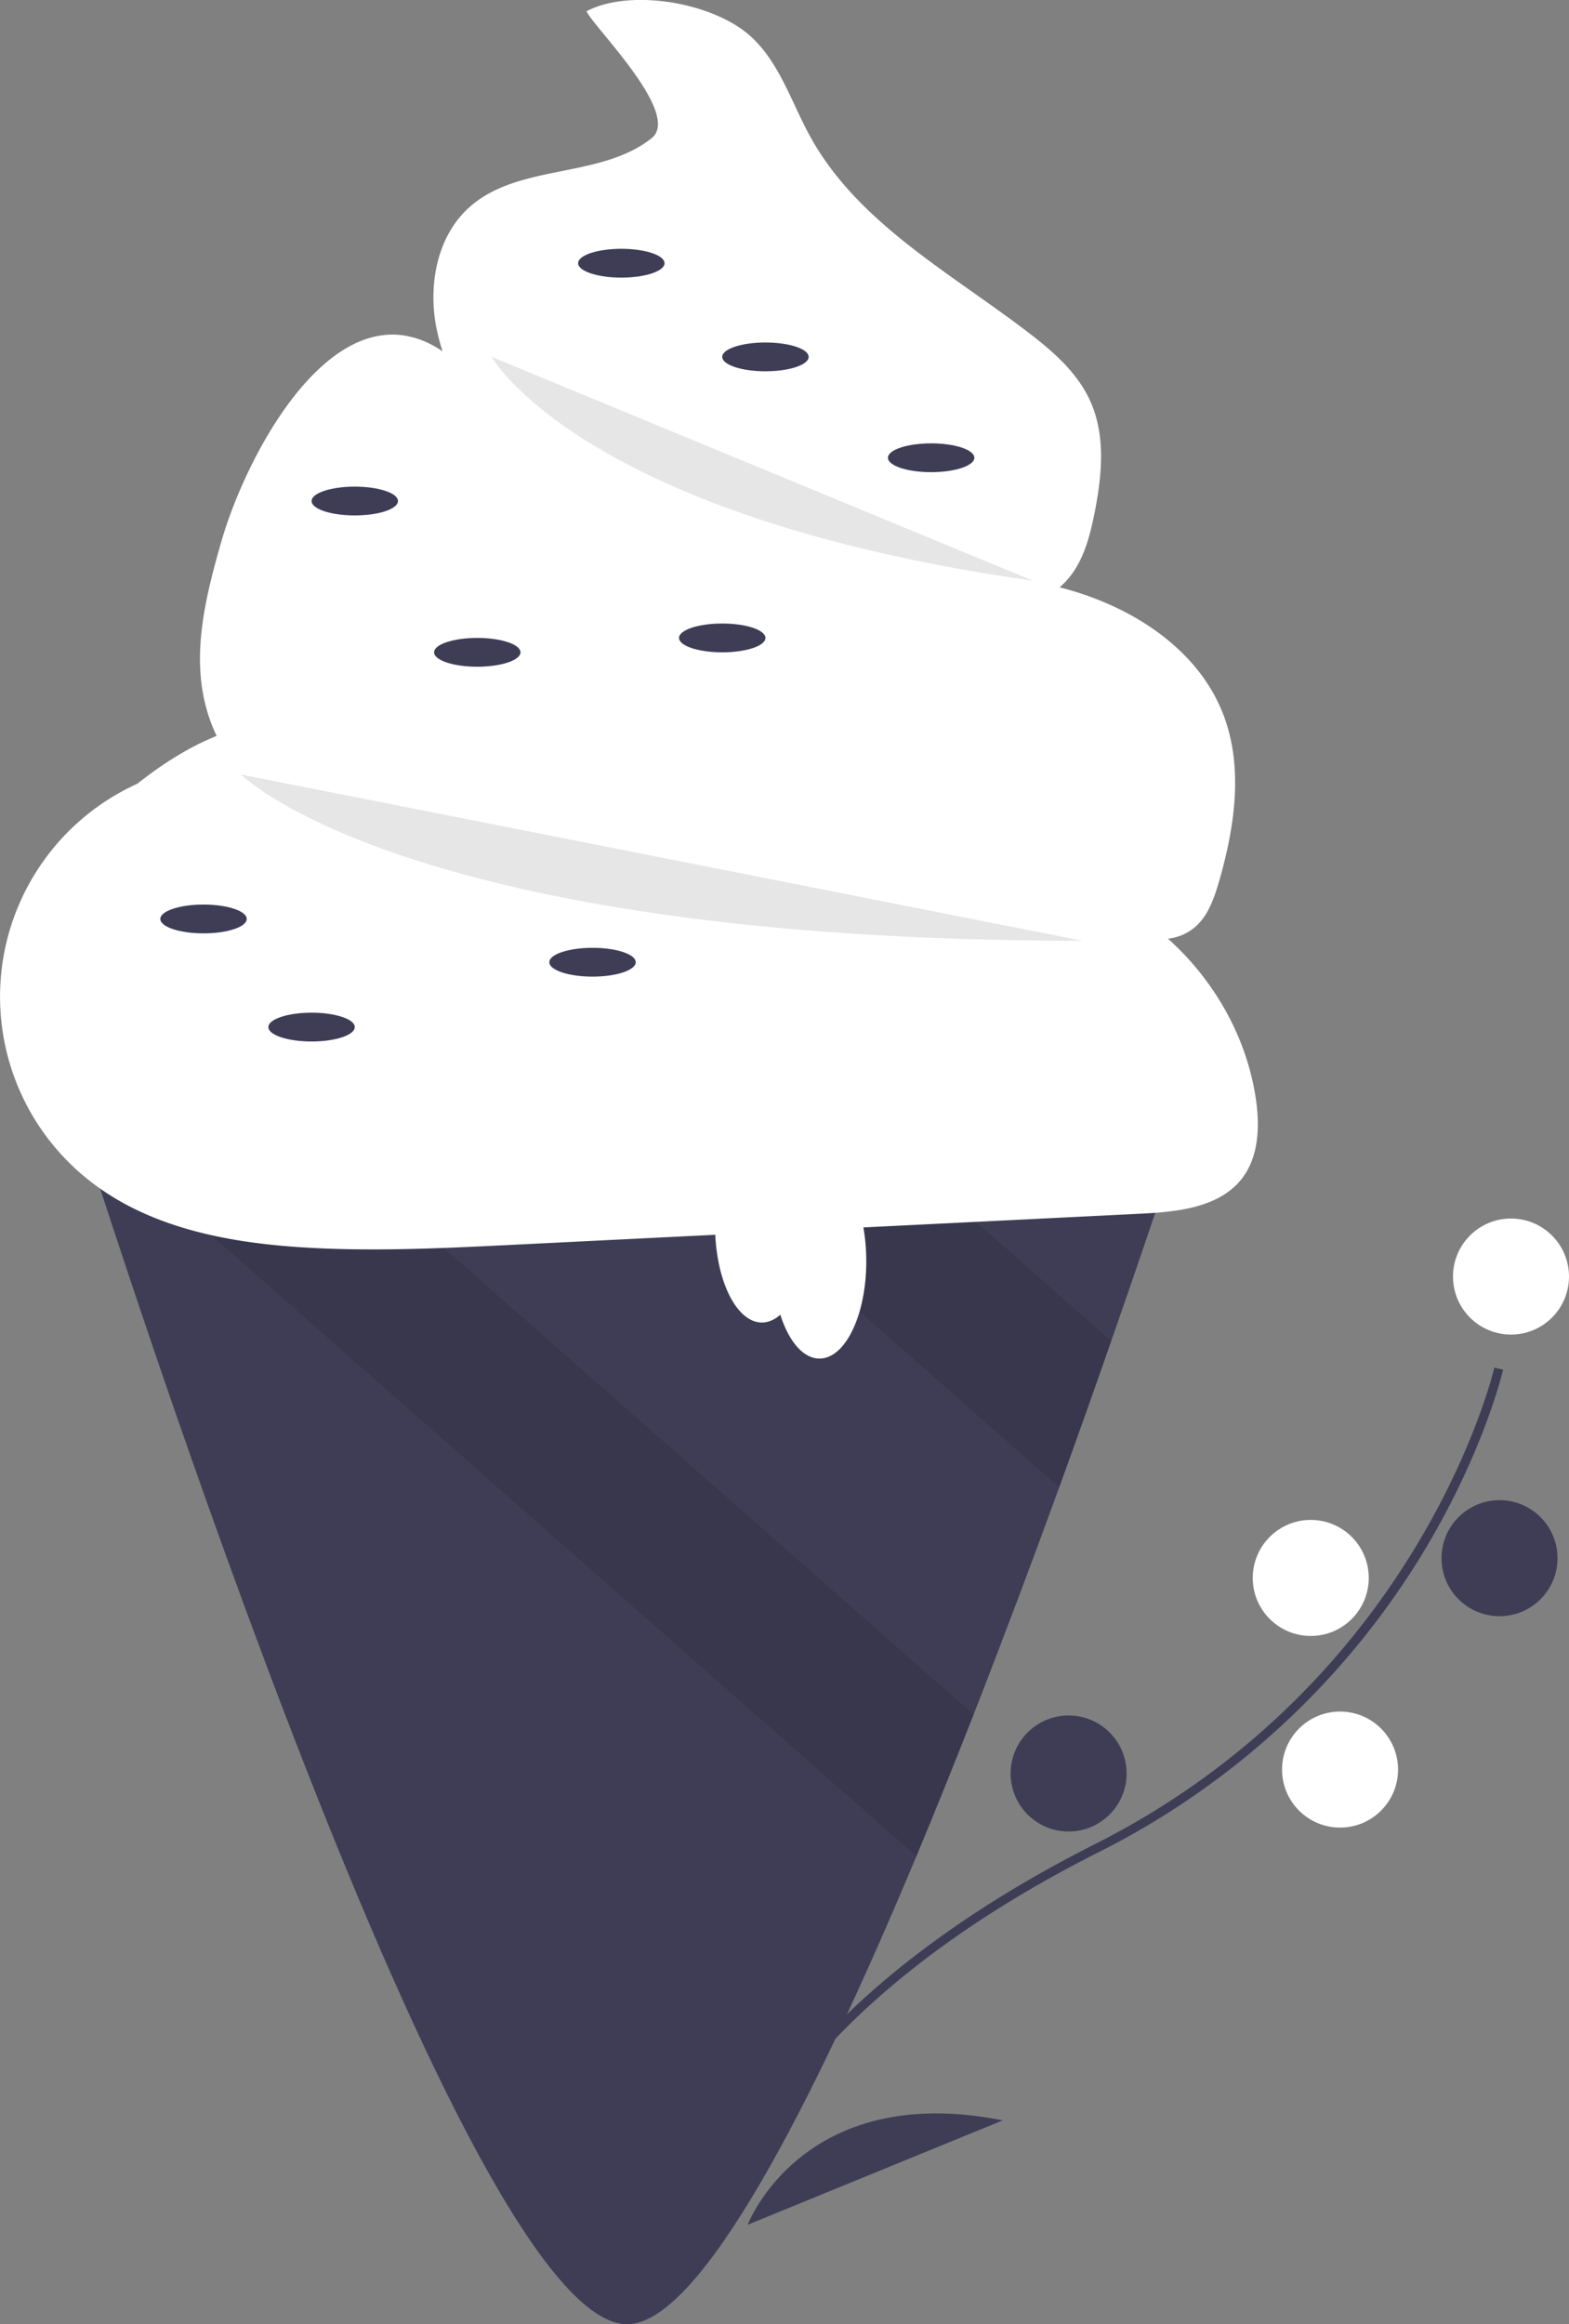<svg id="acfec7e7-ff55-4f51-a7da-3052482bb043" xmlns="http://www.w3.org/2000/svg" viewBox="0 0 311.61 461.48"><rect x="0" y="0" width="311.61" height="461.48" fill="#808080" stroke="none"/><defs><style>.cls-1{fill:#3f3d56;}.cls-2{isolation:isolate;opacity:0.1;}.cls-3{fill:#fff;}</style></defs><path class="cls-1" d="M507.33,363.41s-6.15,19.13-15.75,46.61c-3.11,8.93-6.58,18.73-10.33,29.05-5.22,14.36-11,29.73-17,45.1-3.71,9.45-7.51,18.9-11.36,28.13-20.69,49.46-42.72,92.31-57.16,92.91-32.44,1.35-101.92-215.68-109.5-239.66-.45-1.4-.67-2.14-.67-2.14Z" transform="translate(-270.89 -143.74)"/><path class="cls-2" d="M491.58,410c-3.11,8.93-6.58,18.73-10.33,29.05l-85.92-75.66h43.31Z" transform="translate(-270.89 -143.74)"/><path class="cls-2" d="M464.25,484.17c-3.71,9.45-7.51,18.9-11.36,28.13L286.23,365.55l-.67-2.14h41.55Z" transform="translate(-270.89 -143.74)"/><path class="cls-3" d="M400.29,171.19c-10.17,8.05-26.24,5-36,13.54-6.69,5.83-8.47,15.81-6.65,24.49s6.67,16.39,11.55,23.8c3.36,5.12,6.85,10.27,11.58,14.16,6.61,5.44,15.1,8,23.41,10a290.82,290.82,0,0,0,55.22,8c8.31.4,17.71,0,23.3-6.15,3.26-3.58,4.57-8.48,5.53-13.23,1.49-7.42,2.32-15.42-.77-22.33-2.53-5.69-7.41-9.95-12.36-13.73-15.5-11.86-33.76-21.68-43.23-38.76-3.76-6.79-6.08-14.65-11.78-19.92-7.43-6.86-24-9.67-32.71-5.09C388.72,149.07,406.38,166.36,400.29,171.19Z" transform="translate(-270.89 -143.74)"/><path class="cls-3" d="M314.86,251.23c-3,10.46-5.8,21.52-3.26,32.1,3.35,13.94,15.58,24.39,29,29.47s28.05,5.67,42.38,6.2l75,2.8c9.43.36,19,.74,27.91,4,7.3,2.67,16,7.07,22.07,2.23,2.77-2.2,4-5.75,5-9.14,3.19-11,5-23.14.68-33.79-4.91-12.2-17-20.22-29.62-24s-25.91-4.21-39-5.65a235.62,235.62,0,0,1-39.2-7.76c-10.72-3.09-21.58-7.17-29.51-15-4.29-4.24-7.54-9.42-11.58-13.9C341.61,193,320.55,231.48,314.86,251.23Z" transform="translate(-270.89 -143.74)"/><path class="cls-3" d="M298.37,299.26a46.43,46.43,0,0,0-9.69,78.92c11.42,9,26.38,12.09,40.87,13.13,14.14,1,28.35.32,42.52-.38l125.35-6.21c7.34-.36,15.66-1.21,20.14-7,3.35-4.35,3.55-10.35,2.75-15.79-2.88-19.54-17.63-36.83-36.47-42.76-7.11-2.23-14.59-2.94-22-3.63l-53.73-5c-7.23-.67-14.51-1.36-21.53-3.27-21.24-5.77-40.23-22.64-62.11-20.14-14.84,1.7-27.06,12.09-37.84,22.43" transform="translate(-270.89 -143.74)"/><path class="cls-2" d="M368.54,214.6s17.54,31.66,107.5,44.45" transform="translate(-270.89 -143.74)"/><path class="cls-2" d="M318.78,297.53s32.59,33,167.09,33" transform="translate(-270.89 -143.74)"/><ellipse class="cls-1" cx="123.4" cy="52.26" rx="8.58" ry="2.86"/><ellipse class="cls-1" cx="152.02" cy="70.86" rx="8.58" ry="2.86"/><ellipse class="cls-1" cx="184.93" cy="90.89" rx="8.58" ry="2.86"/><ellipse class="cls-1" cx="70.46" cy="99.48" rx="8.58" ry="2.86"/><ellipse class="cls-1" cx="143.44" cy="126.66" rx="8.58" ry="2.86"/><ellipse class="cls-1" cx="40.42" cy="182.46" rx="8.58" ry="2.86"/><ellipse class="cls-1" cx="94.79" cy="129.52" rx="8.58" ry="2.86"/><ellipse class="cls-1" cx="61.88" cy="203.93" rx="8.58" ry="2.86"/><ellipse class="cls-1" cx="117.68" cy="191.05" rx="8.58" ry="2.86"/><ellipse class="cls-3" cx="151.31" cy="243.27" rx="9.3" ry="19.32"/><ellipse class="cls-3" cx="162.75" cy="250.43" rx="9.3" ry="19.32"/><path class="cls-1" d="M414.56,580.42c.08-.38,2-9.52,12.1-22.84,9.25-12.23,27.46-30.42,61.64-47.66,64.74-32.66,79.23-94,79.37-94.63l1.73.39c0,.15-3.66,15.86-15.32,35.41a158.71,158.71,0,0,1-65,60.41c-64.64,32.6-72.72,68.91-72.8,69.27Z" transform="translate(-270.89 -143.74)"/><circle class="cls-3" cx="300.09" cy="253.46" r="11.52"/><circle class="cls-1" cx="297.81" cy="309.38" r="11.52"/><circle class="cls-3" cx="260.32" cy="313.3" r="11.52"/><circle class="cls-3" cx="266.14" cy="351.35" r="11.52"/><circle class="cls-1" cx="212.23" cy="352.13" r="11.52"/><path class="cls-1" d="M419.38,585.47s10.84-28.64,50.66-20.73Z" transform="translate(-270.89 -143.74)"/><path class="cls-1" d="M409.34,575.45s16.66-25.68-13.28-53.1Z" transform="translate(-270.89 -143.74)"/></svg>